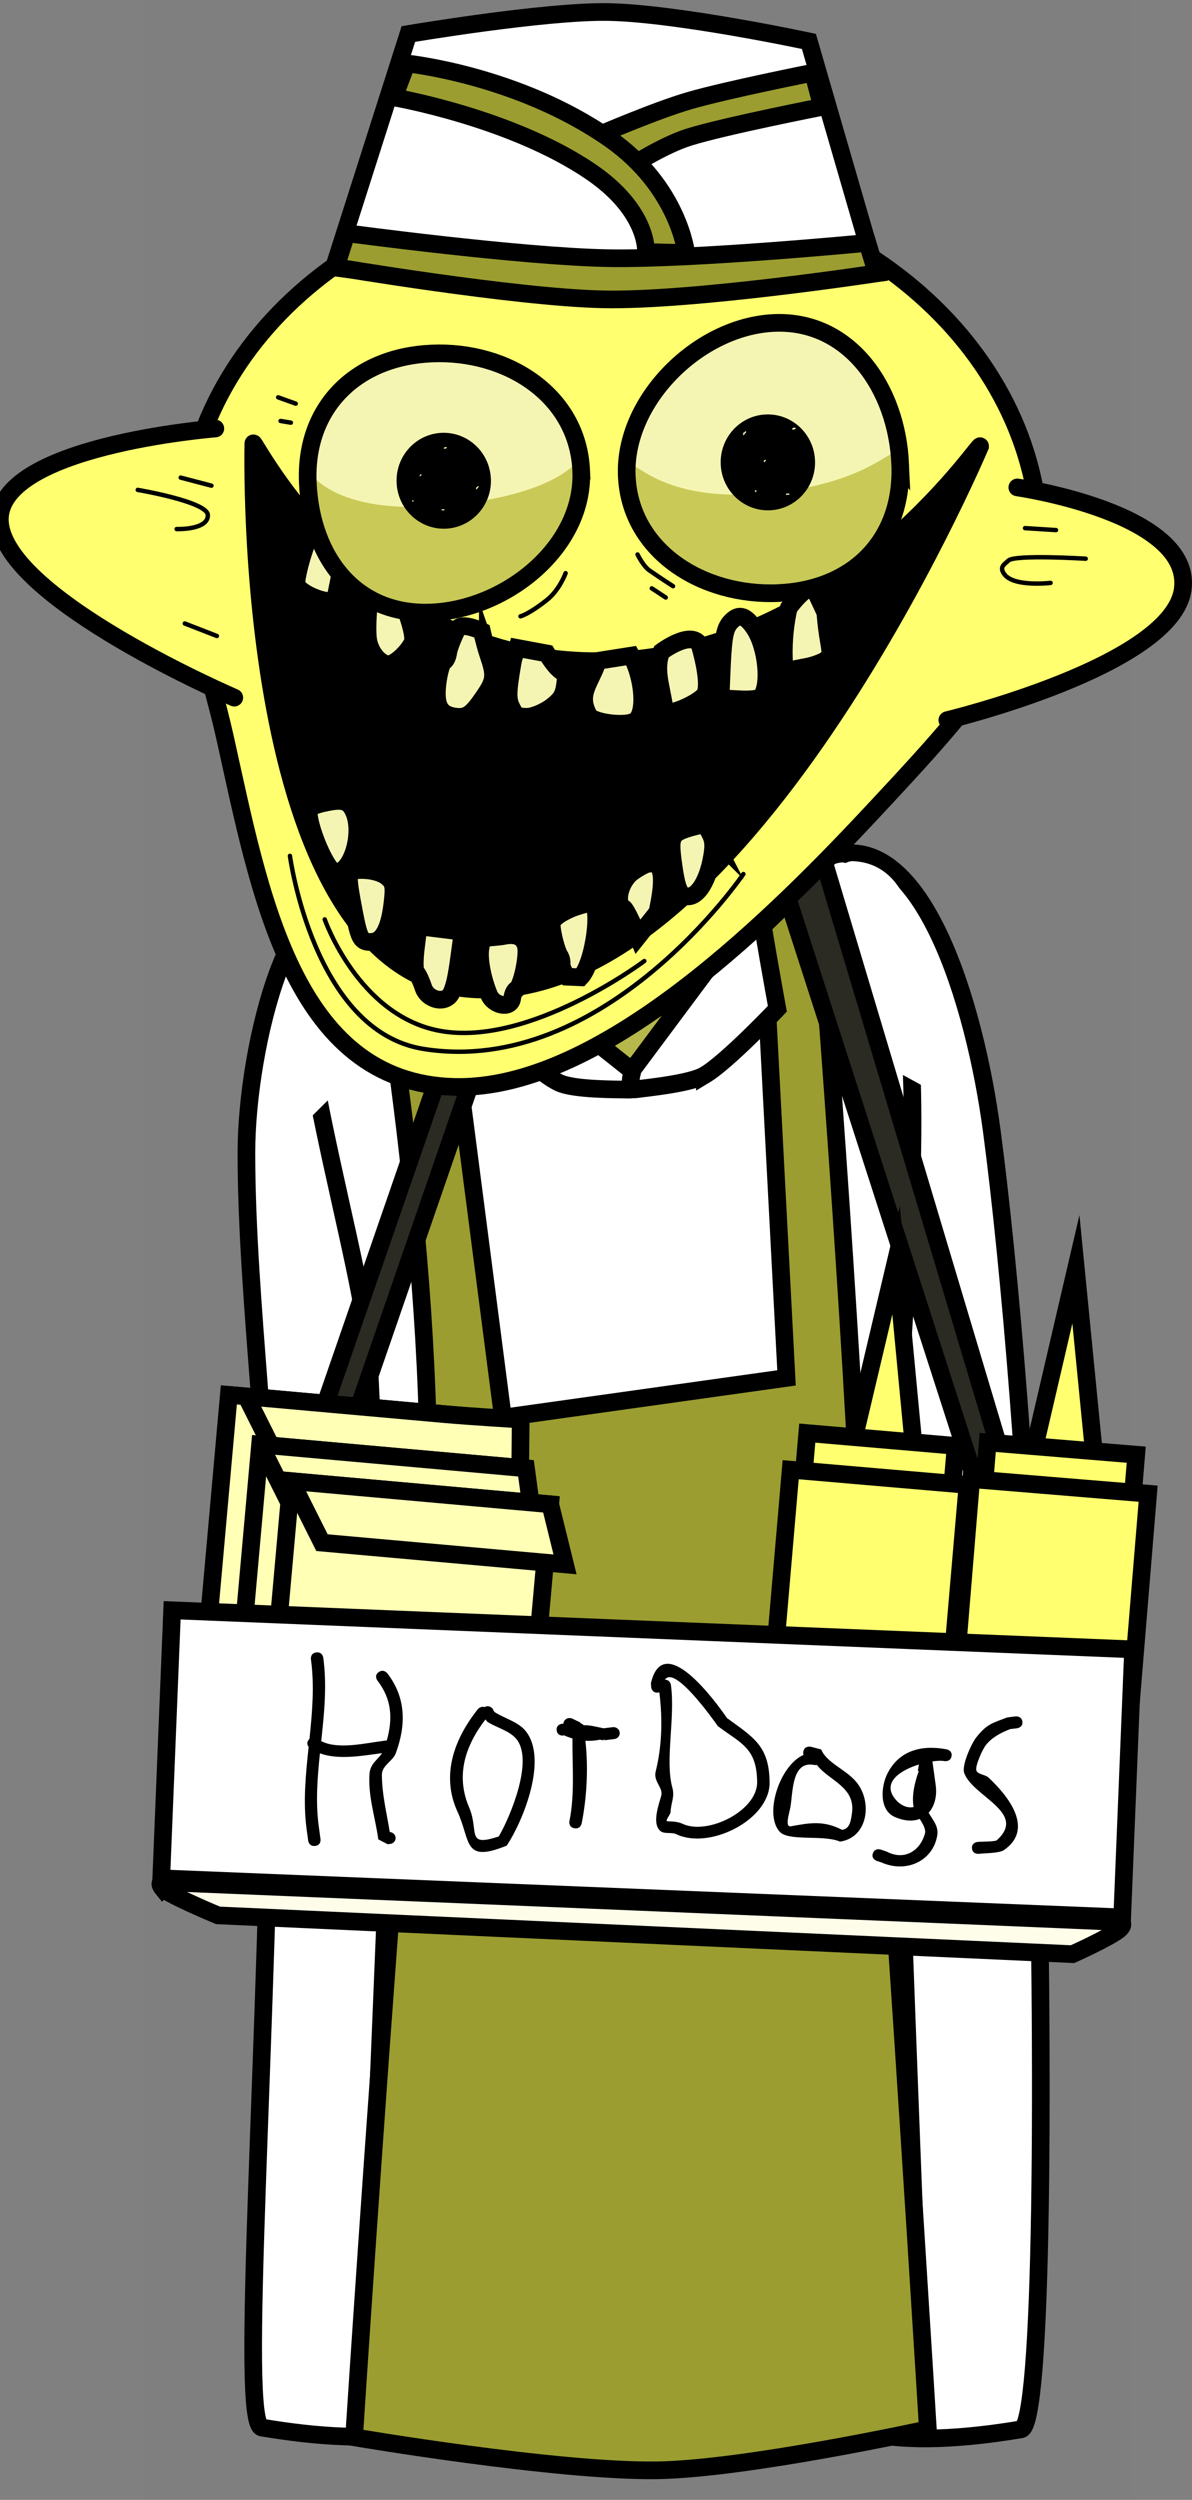 <svg viewBox="0,0,135.031,283.011" height="283.011" width="135.031" xmlns:xlink="http://www.w3.org/1999/xlink" xmlns="http://www.w3.org/2000/svg" version="1.1"><rect x="0" y="0" width="135.031" height="283.011" fill="#808080" stroke="none"/><g transform="translate(-247.083,-38.395)"><g stroke-miterlimit="10"><path stroke-linecap="butt" stroke-width="2" stroke="none" fill="#000000" fill-opacity="0.01" d="M263.503,321.406v-283.011h111.701v283.011z"></path><path stroke-linecap="butt" stroke-width="2" stroke="#000000" fill="#b7b84b" d="M301.922,150.419c0,0 2.577,-1.091 2.953,-2.095c0.499,-1.332 -2.824,-20.046 -2.824,-20.046l27.26,0.333c0,0 1.015,19.195 1.675,20.68c0.357,0.803 4.652,1.857 4.652,1.857c0,0 -6.788,11.076 -16.585,10.813c-8.395,-0.225 -17.131,-11.542 -17.131,-11.542z"></path><path stroke-linecap="butt" stroke-width="2" stroke="#000000" fill="#ffffff" d="M303.178,303.197c0,12.078 -14.053,12.095 -26.426,10.024c-2.628,-0.44 0.767,-42.728 1.118,-87.882c0.149,-19.22 -2.873,-39.613 -2.873,-56.452c0,-12.078 5.237,-32.964 12.73,-27.675c14.039,9.909 15.451,149.906 15.451,161.985z"></path><path stroke-linecap="butt" stroke-width="2" stroke="#000000" fill="#ffffff" d="M359.437,166.454c2.033,15.235 4.369,43.161 4.95,65.861c1.08,42.226 0.798,80.698 -1.639,81.105c-12.374,2.071 -26.426,2.055 -26.426,-10.024c0,-12.078 -6.286,-164.939 5.301,-168.135c9.822,-2.751 15.826,16.292 17.814,31.192z"></path><path stroke-linecap="butt" stroke-width="2" stroke="#000000" fill="#ffffff" d="M348.496,230.806c0.927,27.985 3.055,81.828 3.055,81.828c0,0 -20.793,4.655 -31.395,4.799c-10.483,0.142 -31.861,-3.942 -31.861,-3.942c0,0 2.196,-50.273 3.259,-79.222c0,0 -2.609,-36.841 -2.609,-41.098c0,-10.577 -11.603,-44.435 -6.101,-51.248c5.263,-6.517 26.655,17.511 34.553,17.511c6.188,0 17.673,-23.966 25.038,-24.406c3.638,0.076 5.39,7.127 6.607,12.762c3.061,14.174 0.208,39.642 0.208,44.781l-0,-0c0,4.801 0.076,9.885 -0.192,14.859z"></path><path stroke-linecap="butt" stroke-width="2" stroke="none" fill="#ffffff" d="M339.969,154.936l0.08,-15.796c0,0 1.982,-3.281 3.63,-3.254c5.784,0.226 6.678,6.691 6.678,6.691l6.56,21.656z"></path><path stroke-linecap="butt" stroke-width="2" stroke="none" fill="#ffffff" d="M311.56,188.419l3.071,-10.517c0,0 3.489,-3.57 4.449,-3.673c2.032,-0.218 3.272,2.845 3.272,2.845l-2.82,11.346z"></path><path stroke-linecap="butt" stroke-width="2" stroke="#000000" fill="#9b9d30" d="M287.192,314.316c0,0 2.301,-35.564 4.794,-67.586c0.744,-9.562 2.892,-20.49 3.416,-31.491c1.56,-32.753 -6.014,-73.302 -6.014,-73.302l7.935,4.987l6.733,51.964l32.124,-4.502l-2.681,-51.131l6.06,-5.852c0,0 3.525,43.219 4.994,75.32c0.501,10.939 2.526,22.731 3.188,32.242c2.214,31.785 4.453,68.44 4.453,68.44c0,0 -20.583,4.511 -30.682,4.653c-11.409,0.16 -34.321,-3.742 -34.321,-3.742z"></path><g stroke-linecap="butt" stroke-width="2" stroke="#000000" fill="#ffffff"><path d="M303.549,155.002l-2.174,-9.119l17.092,13.558c0,0 1.023,2.329 -0.01,2.311c-1.679,-0.029 -6.345,0.006 -8.011,-0.762c-2.737,-1.262 -6.897,-5.987 -6.897,-5.987z"></path><path d="M326.934,160.095c-1.573,0.944 -6.216,1.414 -7.882,1.624c-1.025,0.129 -0.26,-2.296 -0.26,-2.296c0,0 14.345,-19.304 14.334,-19.086c-0.051,0.988 2.017,12.261 2.017,12.261c0,0 -5.625,5.947 -8.209,7.498z"></path></g><path stroke-linecap="butt" stroke-width="2" stroke="none" fill="#ffffff" d="M280.471,166.684l-0.746,-17.696c0,0 1.587,-6.057 4.515,-7.617c2.389,-0.78 3.627,0.921 3.627,0.921l1.747,15.327z"></path><path stroke-linecap="butt" stroke-width="2" stroke="none" fill="#ffffff" d="M344.969,155.336l-2.32,-13.596c0,0 1.982,-0.481 3.23,-0.454c1.184,0.026 4.078,0.691 4.078,0.691l5.36,10.656z"></path><path stroke-linecap="butt" stroke-width="2" stroke="none" fill="#ffffff" d="M285.56,156.086l3.071,-10.517c0,0 3.489,-3.57 4.449,-3.673c2.032,-0.218 3.272,2.845 3.272,2.845l-2.82,11.346z"></path><path stroke-linecap="butt" stroke-width="2" stroke="none" fill="#ffffff" d="M344.968,154.336l-2.32,-6.346c0,0 1.982,-0.481 3.23,-0.454c1.184,0.026 4.078,0.691 4.078,0.691l4.61,5.906z"></path><path stroke-linecap="butt" stroke-width="2" stroke="#000000" fill="#2b2b24" d="M271.316,233.82l29.487,-85.223l3.871,0.017l-33.055,95.734z"></path><path stroke-linecap="butt" stroke-width="2" stroke="#000000" fill="#2b2b24" d="M370.084,244.821l-35.25,-109.289l5.292,-0.548l29.958,100.117z"></path><g><g><g stroke-width="2" stroke="#000000" fill="#ffff70"><path stroke-linecap="butt" d="M364.89,101.02c-0.21,9.32 -9.983,19.65 -19.095,29.416c-12.998,13.931 -31.453,31.365 -47.203,31.011c-18.393,-0.414 -22.137,-22.149 -26.014,-39.543c-1.77,-7.942 -4.865,-15.978 -4.705,-23.067c0.509,-22.615 22.639,-40.46 49.43,-39.857c26.791,0.603 48.096,19.425 47.587,42.04z"></path><path stroke-linecap="round" d="M273.623,117.375c0,0 -25.778,-11.06 -26.54,-19.781c-0.762,-8.721 24.394,-10.688 24.394,-10.688"></path><path stroke-linecap="round" d="M362.327,93.575c0,0 19.892,2.853 18.738,11.531c-1.153,8.678 -26.667,14.814 -26.667,14.814"></path></g><path stroke-linecap="butt" stroke-width="2" stroke="#000000" fill="#000000" d="M299.664,150.292c-25.32,-2.814 -23.891,-61.246 -23.881,-61.698c0.013,-0.592 12.631,25.111 39.55,24.648c26.704,-0.459 42.793,-24.921 42.779,-24.328c0,0 -27.435,64.825 -58.449,61.378z"></path><g stroke-linecap="butt" stroke-width="2" stroke="#000000"><path fill="#ffffff" d="M293.344,42.247c0,0 15.481,-2.622 22.662,-2.49c7.878,0.146 22.711,3.328 22.711,3.328l7.613,26.24c0,0 -19.783,2.356 -30.123,2.246c-10.129,-0.108 -31.296,-2.899 -31.296,-2.899z"></path><path fill="#9b9d30" d="M286.351,64.794c0,0 19.595,2.641 29.556,2.827c9.696,0.181 29.437,-1.727 29.437,-1.727l1.062,3.442c0,0 -20.828,3.177 -31.057,2.947c-10.038,-0.226 -30.225,-3.642 -30.225,-3.642z"></path><path fill="#9b9d30" d="M315.093,53.608c0,0 6.33,-2.728 10.113,-3.825c4.204,-1.219 13.98,-3.162 13.98,-3.162l1.029,3.874c0,0 -11.086,2.176 -15.074,3.421c-2.992,0.934 -6.736,3.389 -6.736,3.389z"></path><path fill="#9b9d30" d="M320.256,66.935c0,0 0.35,-4.633 -6.306,-9.14c-9.014,-6.104 -22.239,-8.375 -22.239,-8.375l1.454,-3.841c0,0 12.596,1.282 22.976,8.528c7.843,5.475 8.671,12.931 8.671,12.931z"></path></g><g stroke-linecap="butt" stroke-width="2" stroke="#000000" fill="#f5f5b3"><path d="M340.287,107.125c0.154,0.019 0.289,0.504 0.333,1.096c0.039,0.63 0.2,1.861 0.36,2.779c0.276,1.558 0.214,1.745 -0.507,2.203c-0.461,0.255 -1.36,0.574 -2.038,0.686c-0.639,0.116 -1.481,0.286 -1.846,0.397c-0.562,0.126 -0.683,-0.163 -0.709,-1.533c-0.054,-1.886 0.172,-3.913 0.554,-5.536c0,0 2.559,-3.532 3.081,-1.749z"></path><path d="M286.232,100.352l-1.234,6.206l-1.188,-0.186c-0.649,-0.119 -1.655,-0.517 -2.232,-0.901c-0.833,-0.533 -1.021,-0.907 -0.834,-1.783c0.391,-2.217 1.637,-5.657 2.323,-6.47z"></path><path d="M292.005,104.481c1.289,3.48 2.13,5.916 1.804,6.657c-0.575,1.179 -2.112,2.551 -2.805,2.466c-1.073,-0.172 -2.113,-1.55 -2.245,-3.012c-0.171,-2.091 0.218,-5.871 0.803,-7.127c0,0 1.796,-0.704 2.443,1.016z"></path><path d="M332.504,109.483c1.421,2.09 1.889,6.522 0.794,7.793c-0.187,0.25 -1.293,0.348 -2.457,0.282l-2.135,-0.108l0.163,-3.847c0.159,-3.183 0.336,-3.982 0.893,-4.694c0.955,-1.093 1.715,-0.921 2.742,0.573z"></path><path d="M326.997,116.869c-0.398,1.006 -4.482,2.766 -4.58,1.973c-0.044,-0.279 -0.276,-1.558 -0.542,-2.879c-0.322,-1.601 -0.285,-2.83 0.141,-3.789c0,0 3.245,-2.432 4.3,-0.857c0,0 1.256,4.061 0.681,5.553z"></path><path d="M302.341,112.36c0.864,2.49 0.836,3.033 -0.45,4.905c-1.339,1.983 -1.939,2.416 -3.209,2.26c-1.77,-0.219 -2.343,-1.266 -2.03,-3.805c0.152,-1.231 0.482,-2.323 0.689,-2.415c0.245,-0.087 0.461,-0.568 0.518,-1.03c0.057,-0.462 0.512,-1.616 0.987,-2.612c0.47,-0.958 2.828,0.193 2.828,0.193c0,0 0.3,1.365 0.667,2.504z"></path><path d="M309.017,112.371c1.953,3.221 2.302,1.447 2.104,3.323c-0.171,1.385 -0.421,1.823 -1.588,2.733c-0.773,0.568 -1.97,1.085 -2.677,1.114c-1.096,0.021 -1.39,-0.133 -1.824,-1.046c-0.468,-0.956 -0.45,-1.735 0.118,-5.063c0.185,-1.041 0.332,-0.842 0.551,-1.678z"></path><path d="M318.591,112.617c1.358,2.48 1.749,6.573 0.423,7.407c-1.057,0.651 -4.789,0.189 -5.232,-0.647c-1.315,-2.445 0.144,-3.542 1.043,-6.168z"></path><path d="M327.513,132.724c0.439,0.875 0.473,1.543 0.101,3.294c-0.535,2.434 -1.625,3.979 -2.702,3.846c-0.885,-0.109 -1.184,-0.849 -1.611,-4.027c-0.355,-2.817 -0.158,-3.144 2.269,-3.821c1.331,-0.343 1.408,-0.334 1.944,0.709z"></path><path d="M287.175,130.309c1.095,2.518 -0.322,7.03 -2.13,6.807c-1.116,-0.138 -3.668,-6.664 -2.808,-7.3c0.13,-0.101 0.827,-0.367 1.548,-0.512c2.129,-0.479 2.808,-0.278 3.391,1.005z"></path><path d="M319.362,144.425c-0.328,-0.822 -1.324,-3.101 -1.656,-3.26c-0.986,-0.552 -0.37,-3.014 1.004,-4.016c0.644,-0.467 1.441,-0.916 1.759,-0.954c1.682,-0.339 1.988,1.3 1.08,5.485z"></path><path d="M314.012,140.627c1.284,0.042 0.365,6.842 -1.157,8.411l-1.515,-0.07c-0.405,-0.519 -0.675,-1.177 -0.637,-1.485c0.033,-0.269 -0.073,-0.673 -0.237,-0.928c-0.169,-0.216 -0.482,-1.153 -0.681,-2.076c-0.319,-1.524 -0.286,-1.793 0.362,-2.299c0.394,-0.342 1.355,-0.848 2.129,-1.104c0.774,-0.256 1.543,-0.473 1.735,-0.45z"></path><path d="M291.035,137.775c0.669,0.591 0.732,1.028 0.48,3.067c-0.347,2.809 -1.143,4.194 -2.432,4.191c-1.096,0.021 -1.323,-0.359 -1.914,-3.479c-0.76,-3.961 -0.732,-4.504 0.023,-4.606c1.51,-0.204 3.106,0.15 3.843,0.827z"></path><path d="M305.58,150.407c-0.207,0.092 -0.418,0.534 -0.475,0.996c-0.157,1.274 -2.109,0.825 -2.607,-0.357c-0.671,-1.593 -1.173,-3.818 -1.007,-5.167c0.128,-1.039 0.316,-1.289 1.263,-1.367c0.591,-0.044 1.264,-0.117 1.466,-0.17c1.322,-0.266 2.169,0.151 2.435,1.16c0.266,1.009 -0.451,4.593 -1.075,4.906z"></path><path d="M294.496,143.263l2.501,0.309l2.501,0.309l-0.405,2.958c-0.27,1.977 -0.48,3.066 -0.849,3.909c-0.608,1.389 -2.718,0.895 -3.2,-0.543c-0.256,-0.774 -0.627,-1.562 -0.805,-1.701c-0.217,-0.144 -0.218,-1.394 -0.047,-2.779z"></path></g><g stroke-linecap="butt"><path stroke-width="0" stroke="none" fill="#f5f5b3" d="M349.055,90.899c0.385,8.552 -5.235,14.254 -13.787,14.639c-8.552,0.385 -16.797,-4.693 -17.182,-13.244c-0.385,-8.552 8.11,-16.951 16.662,-17.336c8.552,-0.385 13.923,7.39 14.308,15.942z"></path><path stroke-width="0" stroke="none" fill="#f5f5b3" d="M312.921,91.67c0.385,8.552 -8.381,15.679 -16.933,16.064c-8.552,0.385 -13.651,-6.118 -14.036,-14.67c-0.385,-8.552 5.449,-14.263 14.001,-14.648c8.552,-0.385 16.584,4.702 16.969,13.254z"></path><path stroke-width="0" stroke="none" fill="#c9c958" d="M349.055,90.899c0.385,8.552 -5.235,14.254 -13.787,14.639c-8.552,0.385 -16.797,-4.693 -17.182,-13.244c-0.214,-4.765 1.166,3.79 17.267,1.807c12.473,-1.536 13.532,-6.989 13.702,-3.201z"></path><path stroke-width="0" stroke="none" fill="#c9c958" d="M312.921,91.67c0.385,8.552 -8.381,15.679 -16.933,16.064c-8.552,0.385 -13.651,-6.118 -14.036,-14.67c-0.199,-4.423 -0.705,4.095 15.818,2.53c16.811,-1.593 14.965,-8.053 15.151,-3.924z"></path><path stroke-width="2" stroke="#000000" fill="none" d="M349.055,90.899c0.385,8.552 -5.235,14.254 -13.787,14.639c-8.552,0.385 -16.797,-4.693 -17.182,-13.244c-0.385,-8.552 8.11,-16.951 16.662,-17.336c8.552,-0.385 13.923,7.39 14.308,15.942z"></path><path stroke-width="2" stroke="#000000" fill="none" d="M312.921,91.67c0.385,8.552 -8.381,15.679 -16.933,16.064c-8.552,0.385 -13.651,-6.118 -14.036,-14.67c-0.385,-8.552 5.449,-14.263 14.001,-14.648c8.552,-0.385 16.584,4.702 16.969,13.254z"></path><path stroke-width="0" stroke="none" fill="#000000" d="M302.69,92.58c0.135,2.996 -2.146,5.532 -5.095,5.665c-2.949,0.133 -5.449,-2.188 -5.584,-5.184c-0.135,-2.996 2.146,-5.532 5.095,-5.665c2.949,-0.133 5.449,2.188 5.584,5.184z"></path><path stroke-width="0" stroke="none" fill="#000000" d="M339.407,90.5c0.135,2.996 -2.146,5.532 -5.095,5.665c-2.949,0.133 -5.449,-2.188 -5.584,-5.184c-0.135,-2.996 2.146,-5.532 5.095,-5.665c2.949,-0.133 5.449,2.188 5.584,5.184z"></path><g stroke-width="2" stroke="none" fill="#f5f5b3"><path d="M294.696,92.312c-0.06,0.011 -0.071,-0.05 -0.071,-0.05l-0.003,-0.015c-0.001,-0.078 0.096,-0.166 0.173,-0.157c0,0 0.059,0.017 0.042,0.076c-0.017,0.059 -0.076,0.042 -0.076,0.042c-0.007,-0.005 -0.024,0.01 -0.019,0.017l0.003,0.015c0,0 0.011,0.06 -0.05,0.071z"></path><path d="M297.166,96.175c0,0 -0.061,0.003 -0.064,-0.058c-0.003,-0.061 0.058,-0.064 0.058,-0.064c0.033,-0.001 0.065,-0.003 0.098,-0.004l0.122,-0.006c0.034,-0.002 0.062,0.025 0.064,0.059c0.002,0.034 -0.025,0.062 -0.058,0.064c-0.033,0.001 -0.188,0.008 -0.22,0.01z"></path><path d="M301.1,93.528c0.016,-0.001 0.029,0.003 0.038,0.009c0.022,-0.023 0.04,-0.049 0.052,-0.077c0,0 0.025,-0.056 0.081,-0.031c0.056,0.025 0.031,0.081 0.031,0.081c-0.032,0.067 -0.082,0.13 -0.147,0.167l-0.038,0.085c-0.009,0.021 -0.029,0.036 -0.054,0.038c-0.034,0.002 -0.062,-0.025 -0.064,-0.058c-0,-0.01 0.002,-0.02 0.006,-0.029l0.044,-0.099l-0.007,-0.021c0,0 -0.003,-0.061 0.059,-0.064z"></path><path d="M293.913,95.122l-0.033,0.095c-0.03,-0.028 -0.06,-0.055 -0.091,-0.083c0,0 -0.045,-0.041 -0.004,-0.087c0.024,-0.027 0.05,-0.023 0.067,-0.016c0,-0 0,-0 0,-0c0.055,-0.027 0.082,0.028 0.082,0.028l-0.011,0.031c0.013,0.012 0.026,0.024 0.039,0.035z"></path><path d="M297.612,89.134c-0.005,0.051 -0.06,0.052 -0.06,0.052l-0.138,0.003c-0.033,0.001 -0.061,-0.025 -0.063,-0.059c-0.001,-0.026 0.014,-0.049 0.037,-0.059l0.11,-0.05l0.002,0.004l0.009,-0.007c0.045,-0.002 0.089,-0.005 0.134,-0.007c0,0 0.061,-0.003 0.064,0.058c0.003,0.061 -0.058,0.064 -0.058,0.064c-0.013,0 -0.025,0.001 -0.038,0.001z"></path></g><g stroke-width="2" stroke="none" fill="#f5f5b3"><path d="M333.679,90.707c-0.071,0.013 -0.084,-0.058 -0.084,-0.058l-0.003,-0.018c-0.001,-0.092 0.113,-0.195 0.204,-0.185c0,0 0.07,0.02 0.05,0.089c-0.02,0.07 -0.089,0.05 -0.089,0.05c-0.008,-0.006 -0.028,0.012 -0.023,0.021l0.003,0.018c0,0 0.013,0.071 -0.058,0.084z"></path><path d="M336.186,94.421c0,0 -0.072,0.003 -0.075,-0.069c-0.003,-0.072 0.069,-0.075 0.069,-0.075c0.038,-0.002 0.077,-0.003 0.115,-0.005l0.144,-0.006c0.04,-0.002 0.074,0.029 0.075,0.069c0.002,0.04 -0.029,0.074 -0.069,0.075c-0.038,0.002 -0.221,0.01 -0.26,0.012z"></path><path d="M331.363,87.34c0.019,-0.001 0.034,0.004 0.044,0.011c0.026,-0.027 0.047,-0.058 0.061,-0.091c0,0 0.029,-0.066 0.095,-0.037c0.066,0.029 0.037,0.095 0.037,0.095c-0.037,0.079 -0.097,0.153 -0.173,0.197l-0.045,0.1c-0.01,0.025 -0.035,0.043 -0.063,0.044c-0.04,0.002 -0.074,-0.029 -0.075,-0.069c-0.001,-0.012 0.002,-0.024 0.007,-0.034l0.052,-0.117l-0.009,-0.025c0,0 -0.003,-0.072 0.069,-0.075z"></path><path d="M332.757,94.017l-0.039,0.112c-0.036,-0.032 -0.071,-0.065 -0.107,-0.097c0,0 -0.053,-0.049 -0.005,-0.102c0.029,-0.032 0.059,-0.027 0.079,-0.019c0,-0 0,-0 0,-0c0.065,-0.032 0.097,0.033 0.097,0.033l-0.013,0.037c0.015,0.014 0.03,0.028 0.046,0.042z"></path><path d="M337.116,86.961c-0.006,0.06 -0.07,0.061 -0.07,0.061l-0.163,0.003c-0.039,0.001 -0.072,-0.03 -0.074,-0.069c-0.001,-0.031 0.017,-0.058 0.044,-0.07l0.13,-0.059l0.002,0.004l0.011,-0.009c0.053,-0.003 0.105,-0.006 0.158,-0.008c0,0 0.072,-0.003 0.075,0.069c0.003,0.072 -0.069,0.075 -0.069,0.075c-0.015,0.001 -0.03,0.001 -0.044,0.002z"></path></g></g><path stroke-linecap="round" stroke-width="0.5" stroke="#000000" fill="none" d="M267.555,92.466l3.48,0.912"></path><path stroke-linecap="round" stroke-width="0.5" stroke="#000000" fill="none" d="M271.653,110.396l-3.636,-1.415"></path><path stroke-linecap="round" stroke-width="0.5" stroke="#000000" fill="none" d="M262.69,93.856c0,0 7.893,1.334 7.938,2.846c0.051,1.718 -3.537,1.588 -3.537,1.588"></path><path stroke-linecap="round" stroke-width="0.5" stroke="#000000" fill="none" d="M280.58,84.09l-1.984,-0.711"></path><path stroke-linecap="round" stroke-width="0.5" stroke="#000000" fill="none" d="M280.032,86.245l-1.163,-0.193"></path><path stroke-linecap="round" stroke-width="0.5" stroke="#000000" fill="none" d="M311.156,103.282c0,0 -0.684,1.904 -2.119,3.036c-2.079,1.641 -2.992,1.85 -2.992,1.85"></path><path stroke-linecap="round" stroke-width="0.5" stroke="#000000" fill="none" d="M323.326,104.757c0,0 -1.266,-0.807 -2.688,-1.793c-0.701,-0.486 -1.333,-1.798 -1.333,-1.798"></path><path stroke-linecap="round" stroke-width="0.5" stroke="#000000" fill="none" d="M322.497,106.038l-1.577,-1.036"></path><path stroke-linecap="round" stroke-width="0.5" stroke="#000000" fill="none" d="M331.295,137.344c0,0 -15.724,23.08 -36.251,19.798c-12.462,-1.992 -15.116,-21.854 -15.116,-21.854"></path><path stroke-linecap="round" stroke-width="0.5" stroke="#000000" fill="none" d="M320.071,147.194c0,0 -13.042,9.786 -23.185,7.898c-9.211,-1.714 -13.018,-12.614 -13.018,-12.614"></path></g><path stroke-linecap="round" stroke-width="0.5" stroke="#000000" fill="none" d="M363.199,98.185l3.509,0.222"></path><path stroke-linecap="round" stroke-width="0.5" stroke="#000000" fill="none" d="M366.092,104.385c0,0 -4.054,0.48 -5.188,-0.92c-0.732,-0.904 0.04,-1.224 0.404,-1.603c0.68,-0.708 8.766,-0.217 8.766,-0.217"></path></g><g stroke-linecap="butt" stroke-width="2" stroke="#000000" fill="#ffff70"><path d="M363.953,203.603l5.009,-21.513l2.174,22.105z"></path><path d="M375.796,203.081l-0.537,6.513l-16.823,-1.387l0.537,-6.513z"></path><path d="M353.887,244.923l3.221,-39.079l20.037,1.652l-3.221,39.079z"></path></g><g stroke-linecap="butt" stroke-width="2" stroke="#000000" fill="#ffff70"><path d="M343.505,202.563l5.085,-21.495l2.096,22.113z"></path><path d="M355.349,202.084l-0.56,6.511l-16.818,-1.447l0.56,-6.511z"></path><path d="M333.291,243.847l3.361,-39.067l20.031,1.723l-3.361,39.067z"></path></g><g stroke-linecap="butt" stroke-width="2" stroke="#000000" fill="#ffffb6"><g><path d="M269.593,234.52l3.414,-38.211l29.347,2.622l-3.414,38.211z"></path><path d="M278.468,203.452l-3.494,-6.968c0,0 17.071,1.525 22.412,2.002c2.971,0.265 8.683,0.609 8.683,0.609l-0.068,6.816z"></path></g><g><path d="M273.131,240.146l3.414,-38.211c0,0 24.619,2.199 27.988,2.5c0.832,0.074 1.312,0.645 1.238,1.478c-0.353,3.955 -3.293,36.855 -3.293,36.855z"></path><path d="M280.039,208.902c0,0 -2.73,-5.444 -3.217,-6.415c-0.215,-0.428 0.458,-0.487 0.935,-0.445c3.276,0.293 28.913,2.583 28.913,2.583l0.901,6.736z"></path></g><g><path d="M276.65,244.284l3.414,-38.211l29.347,2.622l-3.414,38.211z"></path><path d="M283.558,213.04l-3.494,-6.968l29.347,2.622l1.679,6.805z"></path></g></g><g stroke-linecap="butt" stroke-width="2"><g stroke="#000000"><path fill="#ffffff" d="M265.349,251.039l1.234,-30.344l108.857,4.425l-1.234,30.344z"></path><path fill="#fdfde9" d="M265.508,252.203c0,0 -0.625,-0.757 0.055,-0.729c10.751,0.444 101.365,4.186 108.275,4.501c0.605,0.028 0.445,0.528 -0.01,0.894c-1.137,0.916 -5.248,2.757 -5.248,2.757l-96.804,-4.392c0,0 -5.091,-2.109 -6.268,-3.031z"></path></g><g stroke="none" fill="#000000"><path d="M291.894,246.392c0.051,0.372 -0.221,0.711 -0.607,0.759c-0.05,0.006 -0.1,0.007 -0.148,0.003c-0.077,0.024 -0.131,0.031 -0.131,0.031l-1.071,-0.553c-0.343,-2.501 -1.162,-4.834 -1.002,-7.375c0.076,-1.214 0.919,-1.608 1.427,-2.39c-2.2,0.291 -4.919,0.799 -7.037,0.025c-0.293,2.815 -0.51,5.614 -0.116,8.377l0.184,1.346c0,0 0.092,0.673 -0.607,0.759c-0.699,0.086 -0.791,-0.587 -0.791,-0.587l-0.184,-1.346c-0.407,-3.078 -0.094,-6.174 0.235,-9.284c-0.131,-0.166 -0.266,-0.462 0.011,-0.808c0.027,-0.034 0.055,-0.065 0.083,-0.091c0.313,-2.998 0.578,-6.01 0.164,-9.033c0,0 -0.092,-0.673 0.607,-0.759c0.699,-0.086 0.791,0.587 0.791,0.587c0.432,3.151 0.109,6.31 -0.23,9.452c1.883,1 5.096,0.213 7.067,-0.029l0.28,-0.034c0,0 0.031,-0.004 0.081,-0.004c0.696,-2.494 0.563,-4.677 -1.066,-6.795c0,0 -0.42,-0.546 0.146,-0.948c0.566,-0.402 0.987,0.145 0.987,0.145c2.092,2.721 2.151,5.79 0.952,9.036c-0.337,0.913 -1.577,1.38 -1.575,2.429c0.005,2.254 0.542,4.297 0.892,6.497c0.331,0.02 0.612,0.263 0.657,0.591z"></path><path d="M302.076,233.051c-2.326,3.027 -3.388,6.379 -1.844,9.978c1.153,2.687 -0.422,4.527 3.352,3.268c1.278,-2.172 4.031,-8.675 1.958,-11.072c-0.797,-0.921 -2.255,-1.253 -3.26,-1.912zM301.972,231.66c0.331,-0.192 0.598,-0.084 0.761,0.037c0.119,0.082 0.212,0.198 0.26,0.336l0.083,0.161c1.111,0.739 2.697,1.102 3.557,2.176c2.549,3.185 -0.277,10.131 -2.14,12.965c-4.972,2.018 -4.046,-0.489 -5.586,-3.844c-1.874,-4.082 -0.408,-8.188 2.299,-11.589c0,0 0.319,-0.399 0.766,-0.243z"></path><path d="M310.142,234.299c-0.092,-0.673 0.607,-0.759 0.607,-0.759l0.152,0.006c0.011,-0.326 0.265,-0.605 0.613,-0.648c0.147,-0.018 0.289,0.009 0.412,0.069l0.904,0.431l-0.024,0.048l0.376,0.205l-0.036,0.062c0.76,-0.04 1.466,0.171 2.312,0.342l1.033,-0.127c0.386,-0.047 0.74,0.215 0.791,0.587c0.051,0.372 -0.221,0.711 -0.607,0.759l-1.119,0.137l-0.02,-0.149l-0.093,0.154c-0.139,-0.025 -0.271,-0.049 -0.397,-0.071c-0.548,0.114 -1.095,0.156 -1.652,0.122c0.363,3.074 0.149,6.526 -0.421,9.371c0,0 -0.134,0.665 -0.826,0.534c-0.692,-0.131 -0.559,-0.797 -0.559,-0.797c0.623,-3.096 0.313,-6.24 0.343,-9.371c-0.363,-0.107 -0.734,-0.245 -1.114,-0.417l0.117,0.097c0,0 -0.699,0.086 -0.791,-0.587z"></path><path d="M322.411,228.558c0.594,-0.003 0.676,0.594 0.676,0.594c0.504,3.761 -0.693,8.536 0.164,11.637c0.287,1.037 -0.167,1.725 -0.198,2.706c-0.012,0.379 -0.728,1.076 -0.334,1.09c0.551,0.019 1.133,0.037 1.634,0.261c2.852,1.383 8.527,-1.449 8.499,-4.689c-0.034,-3.882 -1.793,-4.358 -4.44,-6.334c-0.591,-0.83 -4.922,-6.946 -6.001,-5.266zM321.775,229.988c-0.041,0.011 -0.086,0.02 -0.134,0.026c-0.699,0.086 -0.791,-0.587 -0.791,-0.587l-0.03,-0.486c1.427,-6.002 7.292,2.033 8.619,3.957c2.946,2.161 4.8,3.12 4.824,7.306c0.024,4.21 -6.784,7.619 -10.531,5.858c-0.562,-0.293 -1.404,0.019 -1.87,-0.403c-0.967,-0.876 -0.104,-3.082 0.13,-3.982c0.237,-0.913 -0.916,-1.583 -0.634,-2.722c0.708,-2.864 0.798,-5.828 0.419,-8.966z"></path><path d="M339.62,238.203c-0.165,0.03 -0.302,0.004 -0.302,0.004c-2.62,-0.527 -2.395,3.271 -2.716,4.872c-0.136,0.678 -0.63,2.203 0.075,2.073c2.081,-0.383 3.683,-0.693 5.784,0.395c0.92,-0.057 1.031,-1.18 1.131,-1.865c0.437,-3.008 -2.613,-3.689 -3.972,-5.48zM338.114,237.064c-0.042,-0.104 -0.058,-0.233 -0.025,-0.392c0.134,-0.665 0.826,-0.534 0.826,-0.534l1.193,0.311c0.63,1.537 2.817,2.261 4.005,3.718c1.83,2.244 1.28,6.275 -1.88,6.718c-1.793,-0.803 -5.774,-0.008 -6.806,-1.101c-1.83,-1.938 -0.049,-7.526 2.688,-8.72z"></path><path d="M362.899,233.294c0.092,0.673 -0.607,0.759 -0.607,0.759l-0.754,0.088c-1.031,0.387 -2.077,0.941 -2.752,1.785c-0.417,0.507 -1.232,2.376 -1.108,2.869c0.128,0.507 0.988,0.47 1.378,0.833c2.341,2.178 5.172,5.855 1.764,8.209c-0.54,0.373 -2.155,0.346 -2.836,0.429c0,0 -0.699,0.086 -0.791,-0.587c-0.092,-0.673 0.607,-0.759 0.607,-0.759c0.309,-0.038 2.009,-0.02 2.198,-0.189c3.515,-3.143 -2.772,-4.957 -3.694,-7.633c-0.298,-0.865 0.835,-3.329 1.362,-4.002c1.207,-1.508 1.738,-1.6 3.517,-2.269l0.924,-0.119c0,0 0.699,-0.086 0.791,0.587z"></path><path d="M345.965,248.203c0.23,-0.64 0.897,-0.416 0.897,-0.416l0.677,0.233c2.068,1.08 3.834,-0.179 4.328,-2.076c0.117,-0.449 -0.233,-1.055 -0.598,-1.63c-0.749,0.289 -1.699,0.265 -2.802,-0.209c-1.856,-0.799 -1.567,-3.535 -0.85,-4.939c1.352,-2.647 3.928,-3.253 6.696,-2.73c0,0 0.692,0.131 0.559,0.797c-0.134,0.665 -0.826,0.534 -0.826,0.534c-0.309,-0.059 -0.784,-0.045 -1.335,0.035c0.098,0.718 0.274,2.001 0.373,2.718c0.163,1.23 -0.137,2.355 -0.802,3.094c0.445,0.808 1.15,1.507 0.977,2.556c-0.487,2.956 -3.564,4.309 -6.342,3.065l-0.515,-0.168c0,0 -0.667,-0.224 -0.436,-0.864zM350.573,242.972c-0.221,-1.273 0.11,-2.75 0.592,-4.083l-0.108,-0.017l0.121,-0.72c-2.064,0.638 -4.118,1.969 -2.79,3.777c0.631,0.86 1.495,1.201 2.185,1.043z"></path></g></g></g></g></svg><!--rotationCenter:72.9171:141.60546499999998-->